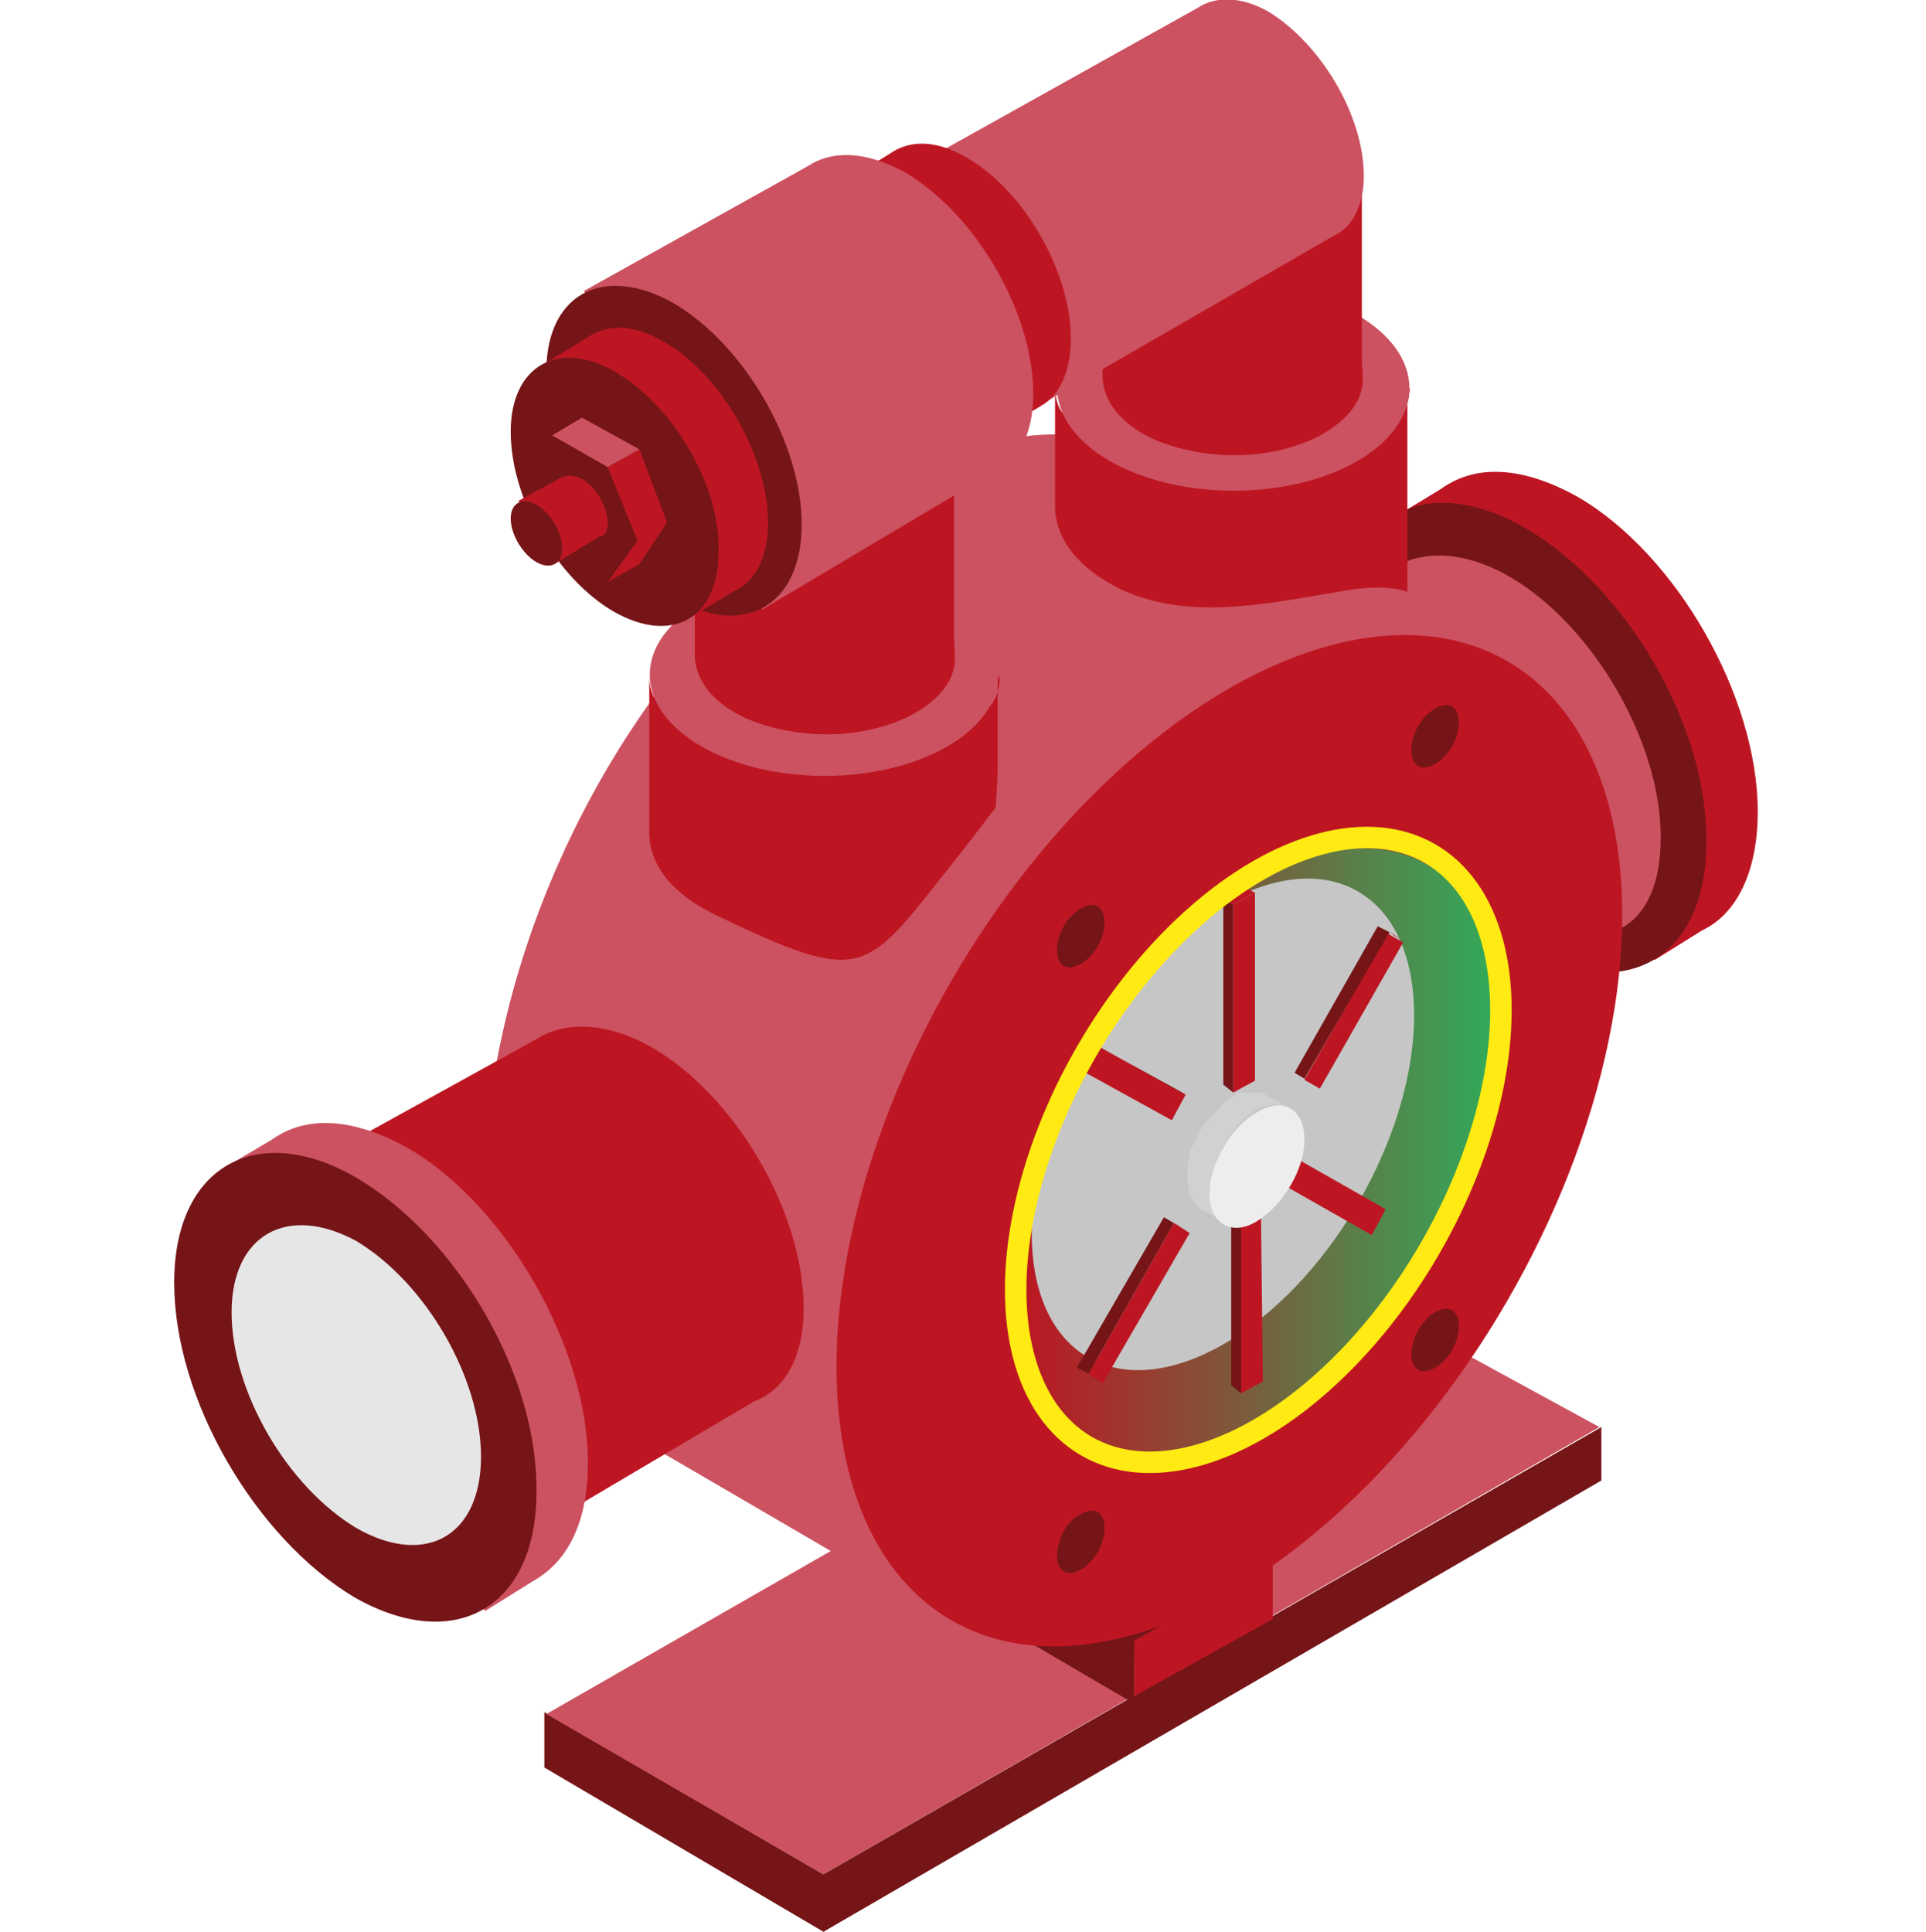 <?xml version="1.0" encoding="utf-8"?>
<!-- Generator: Adobe Illustrator 23.0.3, SVG Export Plug-In . SVG Version: 6.00 Build 0)  -->
<svg version="1.1" xmlns="http://www.w3.org/2000/svg" xmlns:xlink="http://www.w3.org/1999/xlink" x="0px" y="0px"
	 viewBox="0 0 97.3 97.6" style="enable-background:new 0 0 97.3 97.6;" xml:space="preserve">
<style type="text/css">
	.st0{fill:#FFFFFF;}
	.st1{fill:none;stroke:#808080;stroke-width:0.106;stroke-miterlimit:10;}
	.st2{fill:#751518;}
	.st3{fill:#CC5261;}
	.st4{fill:#BD1622;}
	.st5{enable-background:new    ;}
	.st6{fill:#E7E6E6;}
	.st7{fill:url(#SVGID_1_);}
	.st8{fill:#C6C6C6;}
	.st9{fill:#D1D1D1;}
	.st10{fill:#EDEDED;}
	.st11{fill:none;stroke:#FFEA13;stroke-width:1.085;stroke-miterlimit:10;}
	.st12{fill:#006E32;}
	.st13{fill:#6ABA82;}
	.st14{fill:#31AA59;}
	.st15{fill:url(#SVGID_2_);}
	.st16{fill:#6F6F6E;}
	.st17{fill:#D9D9D9;}
	.st18{fill:#B1B1B1;}
	.st19{fill:url(#SVGID_3_);}
	.st20{fill:#BFC9E8;}
	.st21{fill:#3458A3;}
	.st22{fill:#A0ADD9;}
	.st23{fill:#264B8C;}
	.st24{fill:#C0CAE9;}
	.st25{fill:url(#SVGID_4_);}
	.st26{fill:#3458A5;}
</style>
<g id="Capa_2">
</g>
<g id="Capa_1">
	<g>
		<g>
			<g>
				<g>
					<polygon class="st2" points="27.5,86.5 41.6,94.7 41.9,94.6 41.9,97.4 41.6,97.6 27.5,89.3 					"/>
				</g>
				<g>
					<polygon class="st3" points="80.8,72.1 66.5,64.3 27.6,86.6 41.6,94.7 					"/>
					<g>
						<g>
							<polygon class="st2" points="47,75.3 61.1,83.6 61.2,83.4 60.7,85.3 60.5,85.6 47,78.2 							"/>
						</g>
						<polygon class="st2" points="41.6,94.7 41.6,97.6 80.9,74.8 80.9,72.1 						"/>
					</g>
				</g>
			</g>
			<g>
				<polygon class="st2" points="43,75 57,83 57.3,82.9 57.3,85.7 57,85.9 43,77.7 				"/>
				<polygon class="st4" points="57.3,85.7 64.3,81.8 64.3,78.9 57.3,82.9 				"/>
			</g>
		</g>
		<g>
			<g>
				<g>
					<path class="st4" d="M88.8,41c0-5.8-4.1-13-9.1-15.9c-2.7-1.5-5.1-1.7-6.9-0.4l-2.3,1.4l13.1,22.4l2.4-1.5
						C87.7,46.2,88.8,44.1,88.8,41z"/>
					<g>
						<path class="st2" d="M77.1,26.7c5.1,3,9.2,10,9.1,15.9c0,5.8-4.1,8.2-9.2,5.3c-5-3-9.1-10-9.1-15.9
							C67.8,26.1,71.9,23.7,77.1,26.7z"/>
					</g>
				</g>
				<g>
					<path class="st3" d="M83.9,42.3c0-4.9-3.5-10.8-7.7-13.2c-2.3-1.3-4.4-1.3-5.8-0.4L57,36.2l10.7,19l13.7-8.1
						C83,46.6,83.9,44.9,83.9,42.3z"/>
					<g>
						<path class="st2" d="M62.4,37.1c4.2,2.4,7.7,8.3,7.7,13.2s-3.5,6.8-7.7,4.4c-4.2-2.4-7.7-8.3-7.6-13.2
							C54.7,36.5,58.2,34.6,62.4,37.1z"/>
					</g>
				</g>
			</g>
		</g>
		<g>
			<g class="st5">
				<path class="st3" d="M45.4,68.3c0.7-7.2,3.7-14.2,7.9-20.1c3.9-5.5,9.2-10.8,15.6-13.1c3.3-1.2,4.1-3.4,7.3-1.6
					c-4.6-2.7-9.2-5.3-13.7-8c-1.6-1-3.3-2.1-5.1-2.8c-4.5-1.8-9.5-0.1-13.4,2.2c-9.6,5.8-16.4,16.8-18.7,27.7
					c-1.1,5.1-1.2,11.3,1.8,15.9c1.4,2.1,3.4,3.2,5.5,4.4c5,2.9,10.1,5.9,15.1,8.8c0.1,0.1,0.2,0.1,0.4,0.2
					C42.7,78.8,44.8,73.8,45.4,68.3z"/>
				<g>
					
						<ellipse transform="matrix(0.502 -0.865 0.865 0.502 -18.978 82.385)" class="st4" cx="62.1" cy="57.7" rx="28" ry="16.2"/>
				</g>
			</g>
		</g>
		<g>
			<g>
				<path class="st4" d="M40.6,66.1c0-4.9-3.5-10.8-7.7-13.2c-2.3-1.3-4.4-1.3-5.8-0.4l-13.4,7.4l10.7,19l13.7-8.1
					C39.7,70.2,40.6,68.5,40.6,66.1z"/>
				<g>
					<path class="st2" d="M19.2,60.7c4.2,2.4,7.7,8.3,7.7,13.2c0,4.9-3.5,6.8-7.7,4.4c-4.2-2.4-7.7-8.3-7.6-13.2
						C11.5,60.2,14.9,58.2,19.2,60.7z"/>
				</g>
			</g>
			<g>
				<path class="st3" d="M29.7,73.9c0-5.8-4.1-13-9.1-15.9c-2.7-1.5-5.1-1.7-6.9-0.4l-2.2,1.3l13,22.5l2.4-1.5
					C28.7,78.9,29.7,76.9,29.7,73.9z"/>
				<g>
					<path class="st2" d="M18,59.5c5.1,3,9.2,10,9.1,15.9c0,5.8-4.1,8.2-9.2,5.3c-5-3-9.1-10-9.1-15.9C8.8,58.9,13,56.6,18,59.5z"/>
				</g>
				<g>
					<path class="st6" d="M18,62.7c3.5,2.1,6.3,6.9,6.3,10.9s-2.8,5.6-6.3,3.6c-3.5-2.1-6.3-6.9-6.3-10.9
						C11.7,62.4,14.5,60.8,18,62.7z"/>
				</g>
			</g>
		</g>
		<g>
			<linearGradient id="SVGID_1_" gradientUnits="userSpaceOnUse" x1="51.478" y1="58.296" x2="75.561" y2="58.296">
				<stop  offset="0" style="stop-color:#31AA59;stop-opacity:0"/>
				<stop  offset="0.145" style="stop-color:#31AA59;stop-opacity:0.145"/>
				<stop  offset="1" style="stop-color:#31AA59"/>
			</linearGradient>
			<path class="st7" d="M63.5,44.5c6.6-3.8,12.1-0.8,12.1,6.9c0,7.6-5.4,16.9-12,20.8c-6.6,3.8-12.1,0.8-12.1-6.9
				C51.5,57.6,56.8,48.3,63.5,44.5z"/>
		</g>
		<g>
			
				<ellipse transform="matrix(0.502 -0.865 0.865 0.502 -18.374 81.751)" class="st8" cx="61.8" cy="56.8" rx="13.6" ry="7.9"/>
		</g>
		<g>
			<g>
				<g class="st5">
					<g>
						<polygon class="st4" points="63.4,45.1 63.4,54.6 62.3,55.2 62.3,45.7 						"/>
					</g>
					<g>
						<polygon class="st2" points="62.3,55.2 61.8,54.8 61.8,45.4 62.3,45.7 						"/>
					</g>
					<g>
						<polygon class="st4" points="62.3,45.7 61.8,45.4 62.8,44.8 63.4,45.1 						"/>
					</g>
				</g>
				<g class="st5">
					<g>
						<polygon class="st4" points="63.7,61 63.8,69.8 62.7,70.4 62.7,61.6 						"/>
					</g>
					<g>
						<polygon class="st2" points="62.7,70.4 62.2,70 62.2,61.2 62.7,61.6 						"/>
					</g>
					<g>
						<polygon class="st2" points="62.7,61.6 62.2,61.2 63.2,60.6 63.7,61 						"/>
					</g>
				</g>
				<g class="st5">
					<g>
						<polygon class="st4" points="55,52.6 59.9,55.3 59.2,56.6 54.3,53.9 						"/>
					</g>
					<g>
						<polygon class="st2" points="55,52.6 54.5,52.3 59.3,55 59.9,55.3 						"/>
					</g>
					<g>
						<polygon class="st4" points="54.3,53.9 53.8,53.6 54.5,52.3 55,52.6 						"/>
					</g>
				</g>
				<g class="st5">
					<g>
						<polygon class="st4" points="65.6,58.6 70,61.1 69.3,62.4 64.9,59.9 						"/>
					</g>
					<g>
						<polygon class="st4" points="65.6,58.6 65.1,58.3 69.5,60.8 70,61.1 						"/>
					</g>
					<g>
						<polygon class="st2" points="64.9,59.9 64.3,59.6 65.1,58.3 65.6,58.6 						"/>
					</g>
				</g>
				<g class="st5">
					<g>
						
							<rect x="64.1" y="50.6" transform="matrix(0.495 -0.869 0.869 0.495 -9.805 85.212)" class="st4" width="8.5" height="0.9"/>
					</g>
					<g>
						<polygon class="st4" points="70.2,47.1 69.6,46.8 70.4,47.2 70.9,47.6 						"/>
					</g>
					<g>
						<polygon class="st2" points="65.9,54.5 65.4,54.2 69.6,46.8 70.2,47.1 						"/>
					</g>
				</g>
				<g class="st5">
					<g>
						<polygon class="st4" points="59.3,61.8 60.1,62.3 55.7,69.9 55,69.4 						"/>
					</g>
					<g>
						<polygon class="st4" points="59.3,61.8 58.8,61.5 59.5,61.9 60.1,62.3 						"/>
					</g>
					<g>
						<polygon class="st2" points="55,69.4 54.4,69.1 58.8,61.5 59.3,61.8 						"/>
					</g>
				</g>
			</g>
			<g>
				<g class="st5">
					<path class="st9" d="M61.2,59.6c0-0.2,0.1-0.3,0.1-0.5c0,0,0,0,0,0c0.1-0.2,0.1-0.4,0.2-0.6c0,0,0,0,0,0
						c0.1-0.2,0.2-0.4,0.3-0.6c0,0,0,0,0,0c0.1-0.2,0.2-0.3,0.3-0.5c0,0,0,0,0,0c0.1-0.1,0.2-0.3,0.3-0.4c0,0,0.1-0.1,0.1-0.1
						c0.1-0.1,0.1-0.1,0.2-0.2c0.2-0.2,0.5-0.4,0.7-0.6c0.2-0.1,0.3-0.2,0.4-0.2c0,0,0.1,0,0.1,0c0.1,0,0.3-0.1,0.4-0.1c0,0,0,0,0,0
						c0.1,0,0.3,0,0.4,0c0,0,0,0,0,0c0.1,0,0.2,0.1,0.3,0.1l-1.1-0.6c0,0,0,0,0,0c0,0-0.1,0-0.1-0.1c0,0-0.1,0-0.1,0
						c0,0-0.1,0-0.1,0c0,0,0,0,0,0c0,0,0,0,0,0c0,0-0.1,0-0.1,0c-0.1,0-0.1,0-0.2,0c0,0,0,0-0.1,0c0,0,0,0,0,0c0,0-0.1,0-0.1,0
						c-0.1,0-0.1,0-0.2,0c0,0-0.1,0-0.1,0c0,0-0.1,0-0.1,0c0,0-0.1,0-0.1,0c-0.1,0-0.2,0.1-0.3,0.2c-0.3,0.1-0.5,0.3-0.7,0.6
						c0,0,0,0-0.1,0.1c0,0-0.1,0.1-0.1,0.1c0,0-0.1,0.1-0.1,0.1c0,0-0.1,0.1-0.1,0.1c-0.1,0.1-0.1,0.2-0.2,0.2c0,0,0,0.1-0.1,0.1
						c0,0,0,0,0,0c0,0,0,0.1-0.1,0.1c0,0.1-0.1,0.1-0.1,0.2c0,0.1-0.1,0.1-0.1,0.2c0,0,0,0,0,0c0,0,0,0,0,0c0,0.1-0.1,0.1-0.1,0.2
						c0,0.1-0.1,0.1-0.1,0.2c0,0.1-0.1,0.1-0.1,0.2c0,0,0,0,0,0c0,0,0,0,0,0c0,0.1-0.1,0.1-0.1,0.2c0,0.1-0.1,0.1-0.1,0.2
						c0,0,0,0.1,0,0.1c0,0,0,0,0,0c0,0,0,0.1,0,0.1c0,0.1,0,0.2-0.1,0.3c0,0.1,0,0.1,0,0.2c0,0,0,0.1,0,0.1c0,0,0,0.1,0,0.1
						c0,0.2,0,0.3,0,0.5c0,0.7,0.3,1.3,0.7,1.5l1.1,0.6c-0.4-0.2-0.7-0.8-0.7-1.5C61.1,60.1,61.1,59.9,61.2,59.6
						C61.2,59.7,61.2,59.7,61.2,59.6z"/>
					<g>
						<path class="st10" d="M63.5,56.2c1.3-0.8,2.4-0.2,2.4,1.4c0,1.5-1.1,3.3-2.4,4.1c-1.3,0.8-2.4,0.1-2.4-1.4
							C61.1,58.8,62.2,56.9,63.5,56.2z"/>
					</g>
				</g>
			</g>
		</g>
		<g>
			
				<ellipse transform="matrix(0.502 -0.865 0.865 0.502 -18.616 83.945)" class="st11" cx="63.6" cy="58.1" rx="17.3" ry="10"/>
		</g>
		<g>
			<path class="st2" d="M54.6,76.5c0.7-0.4,1.2-0.1,1.2,0.7c0,0.8-0.5,1.7-1.2,2.1c-0.7,0.4-1.2,0.1-1.2-0.7
				C53.4,77.8,53.9,76.8,54.6,76.5z"/>
		</g>
		<g>
			<path class="st2" d="M72.5,66.3c0.7-0.4,1.2-0.1,1.2,0.7c0,0.8-0.5,1.7-1.2,2.1c-0.7,0.4-1.2,0.1-1.2-0.7
				C71.3,67.7,71.8,66.7,72.5,66.3z"/>
		</g>
		<g>
			<path class="st2" d="M54.6,45.9c0.7-0.4,1.2-0.1,1.2,0.7c0,0.8-0.5,1.7-1.2,2.1c-0.7,0.4-1.2,0.1-1.2-0.7
				C53.4,47.2,53.9,46.3,54.6,45.9z"/>
		</g>
		<g>
			<path class="st2" d="M72.5,35.8c0.7-0.4,1.2-0.1,1.2,0.7c0,0.8-0.5,1.7-1.2,2.1c-0.7,0.4-1.2,0.1-1.2-0.7
				C71.3,37.1,71.8,36.2,72.5,35.8z"/>
		</g>
		<g>
			<g class="st5">
				<path class="st4" d="M71.2,19.8c-0.3,3.8-5.9,0.6-8.9,0.6c-3,0-9,3.1-9-0.9c0,2.1,0,1.8,0,3.8c0,0.8,0,1.6,0,2.4
					c0.1,2,1.8,3.4,3.6,4.2c3.5,1.5,7.6,0.5,11.3-0.1c2-0.3,2.9,0.1,2.9,0.1s0-8,0-10.4C71.3,19.7,71.2,19.7,71.2,19.8z"/>
				<g>
					
						<ellipse transform="matrix(2.834996e-03 -1 1 2.834996e-03 42.625 81.836)" class="st3" cx="62.3" cy="19.5" rx="5.2" ry="8.9"/>
				</g>
			</g>
		</g>
		<g>
			<g class="st5">
				<path class="st4" d="M50.5,34.4c-0.3,3.7-5.8,0.6-8.8,0.6c-3,0-8.9,3-8.9-0.9c0,2.1,0,1.7,0,3.7c0,0.8,0,3.6,0,4.4
					c0.1,2,1.8,3.3,3.5,4.1c7.1,3.4,7.4,2.9,11.2-1.9c0.9-1.1,2.8-3.6,2.8-3.6s0.1-1.3,0.1-2c0-2.4,0-2.3,0-4.7
					C50.5,34.2,50.5,34.3,50.5,34.4z"/>
				<g>
					
						<ellipse transform="matrix(2.834996e-03 -1 1 2.834996e-03 7.409 75.703)" class="st3" cx="41.7" cy="34.1" rx="5.1" ry="8.8"/>
				</g>
			</g>
		</g>
		<g>
			<g class="st5">
				<path class="st4" d="M48.2,23.6c-0.2,2.8-4.3,0.5-6.5,0.5c-2.2,0-6.6,2.3-6.6-0.7c0,1.5,0,6.5,0,8c0,0.6,0,1.2,0,1.8
					c0.1,1.5,1.3,2.5,2.6,3.1c2.6,1.1,5.9,1.1,8.4-0.2c0.9-0.5,1.9-1.3,2.1-2.4c0.1-0.5,0-1,0-1.5c0-1.8,0-6.9,0-8.7
					C48.2,23.5,48.2,23.6,48.2,23.6z"/>
				<g>
					
						<ellipse transform="matrix(2.834996e-03 -1 1 2.834996e-03 18.077 64.974)" class="st3" cx="41.6" cy="23.4" rx="3.8" ry="6.6"/>
				</g>
			</g>
		</g>
		<g>
			<g>
				<g>
					<g class="st5">
						<path class="st4" d="M68.8,9.5c-0.2,2.8-4.3,0.5-6.5,0.5c-2.2,0-6.6,2.3-6.6-0.7c0,1.5,0,6.5,0,8c0,0.6,0,1.2,0,1.8
							c0.1,1.5,1.3,2.5,2.6,3.1c2.6,1.1,5.9,1.1,8.4-0.2c0.9-0.5,1.9-1.3,2.1-2.4c0.1-0.5,0-1,0-1.5c0-1.8,0-6.9,0-8.7
							C68.8,9.4,68.8,9.4,68.8,9.5z"/>
						<g>
							
								<ellipse transform="matrix(2.834996e-03 -1 1 2.834996e-03 52.783 71.53)" class="st3" cx="62.3" cy="9.3" rx="3.8" ry="6.6"/>
						</g>
					</g>
				</g>
				<g>
					<path class="st3" d="M68.9,8.9c0-3.1-2.2-6.7-4.8-8.3c-1.4-0.8-2.7-0.8-3.6-0.2L45.1,9l6.7,11.9l15.6-9
						C68.3,11.5,68.9,10.4,68.9,8.9z"/>
					<g>
						<path class="st2" d="M48.4,9.5c2.6,1.5,4.8,5.2,4.8,8.3s-2.2,4.3-4.8,2.7c-2.6-1.5-4.8-5.2-4.7-8.3
							C43.6,9.1,45.8,7.9,48.4,9.5z"/>
					</g>
				</g>
			</g>
			<g>
				<g>
					<g>
						<path class="st4" d="M54.1,17.1c0-3.3-2.3-7.4-5.2-9.1c-1.5-0.9-2.9-1-4-0.2l-2.3,1.4L50.1,22l2.5-1.5
							C53.5,20,54.1,18.8,54.1,17.1z"/>
						<g>
							<path class="st2" d="M46.4,9.6c2.9,1.7,5.3,5.7,5.2,9.1c0,3.3-2.3,4.7-5.3,3c-2.9-1.7-5.2-5.7-5.2-9.1
								C41.1,9.2,43.5,7.9,46.4,9.6z"/>
						</g>
					</g>
					<g>
						<path class="st3" d="M52.2,19.9c0-4.1-2.9-9.1-6.5-11.2c-2-1.1-3.7-1.1-4.9-0.3l-11.3,6.3l9,16.1l11.6-6.9
							C51.4,23.4,52.2,22,52.2,19.9z"/>
						<g>
							<path class="st2" d="M34,15.3c3.6,2.1,6.5,7.1,6.5,11.2s-2.9,5.8-6.5,3.7s-6.5-7.1-6.4-11.2C27.5,14.9,30.4,13.3,34,15.3z"/>
						</g>
					</g>
				</g>
				<g>
					<path class="st4" d="M38.8,26.4c0-3.3-2.3-7.4-5.2-9.1c-1.5-0.9-2.9-1-4-0.2l-2.3,1.4l7.4,12.8l2.5-1.5
						C38.2,29.3,38.8,28.1,38.8,26.4z"/>
					<g>
						<path class="st2" d="M31.1,18.8c2.9,1.7,5.3,5.7,5.2,9.1c0,3.3-2.3,4.7-5.3,3c-2.9-1.7-5.2-5.7-5.2-9.1
							C25.8,18.5,28.2,17.1,31.1,18.8z"/>
					</g>
				</g>
				<g>
					<g class="st5">
						<g>
							<polygon class="st4" points="32.2,27.3 33.7,26.4 32.3,28.5 30.7,29.4 							"/>
						</g>
						<g>
							<polygon class="st2" points="30.7,23.6 32.2,27.3 30.7,29.4 27.8,27.7 26.4,24 27.9,22 							"/>
						</g>
						<g>
							<polygon class="st4" points="30.7,23.6 32.3,22.7 33.7,26.4 32.2,27.3 							"/>
						</g>
						<g>
							<polygon class="st3" points="27.9,22 29.4,21.1 32.3,22.7 30.7,23.6 							"/>
						</g>
					</g>
				</g>
				<g>
					<path class="st4" d="M30.7,26.4c0-0.8-0.6-1.8-1.3-2.2c-0.4-0.2-0.7-0.2-1-0.1l-2.2,1.2l1.8,3.2l2.3-1.4
						C30.6,27.1,30.7,26.8,30.7,26.4z"/>
					<g>
						<path class="st2" d="M27.1,25.5c0.7,0.4,1.3,1.4,1.3,2.2s-0.6,1.1-1.3,0.7c-0.7-0.4-1.3-1.4-1.3-2.2
							C25.8,25.4,26.4,25.1,27.1,25.5z"/>
					</g>
				</g>
			</g>
		</g>
	</g>
</g>
</svg>
